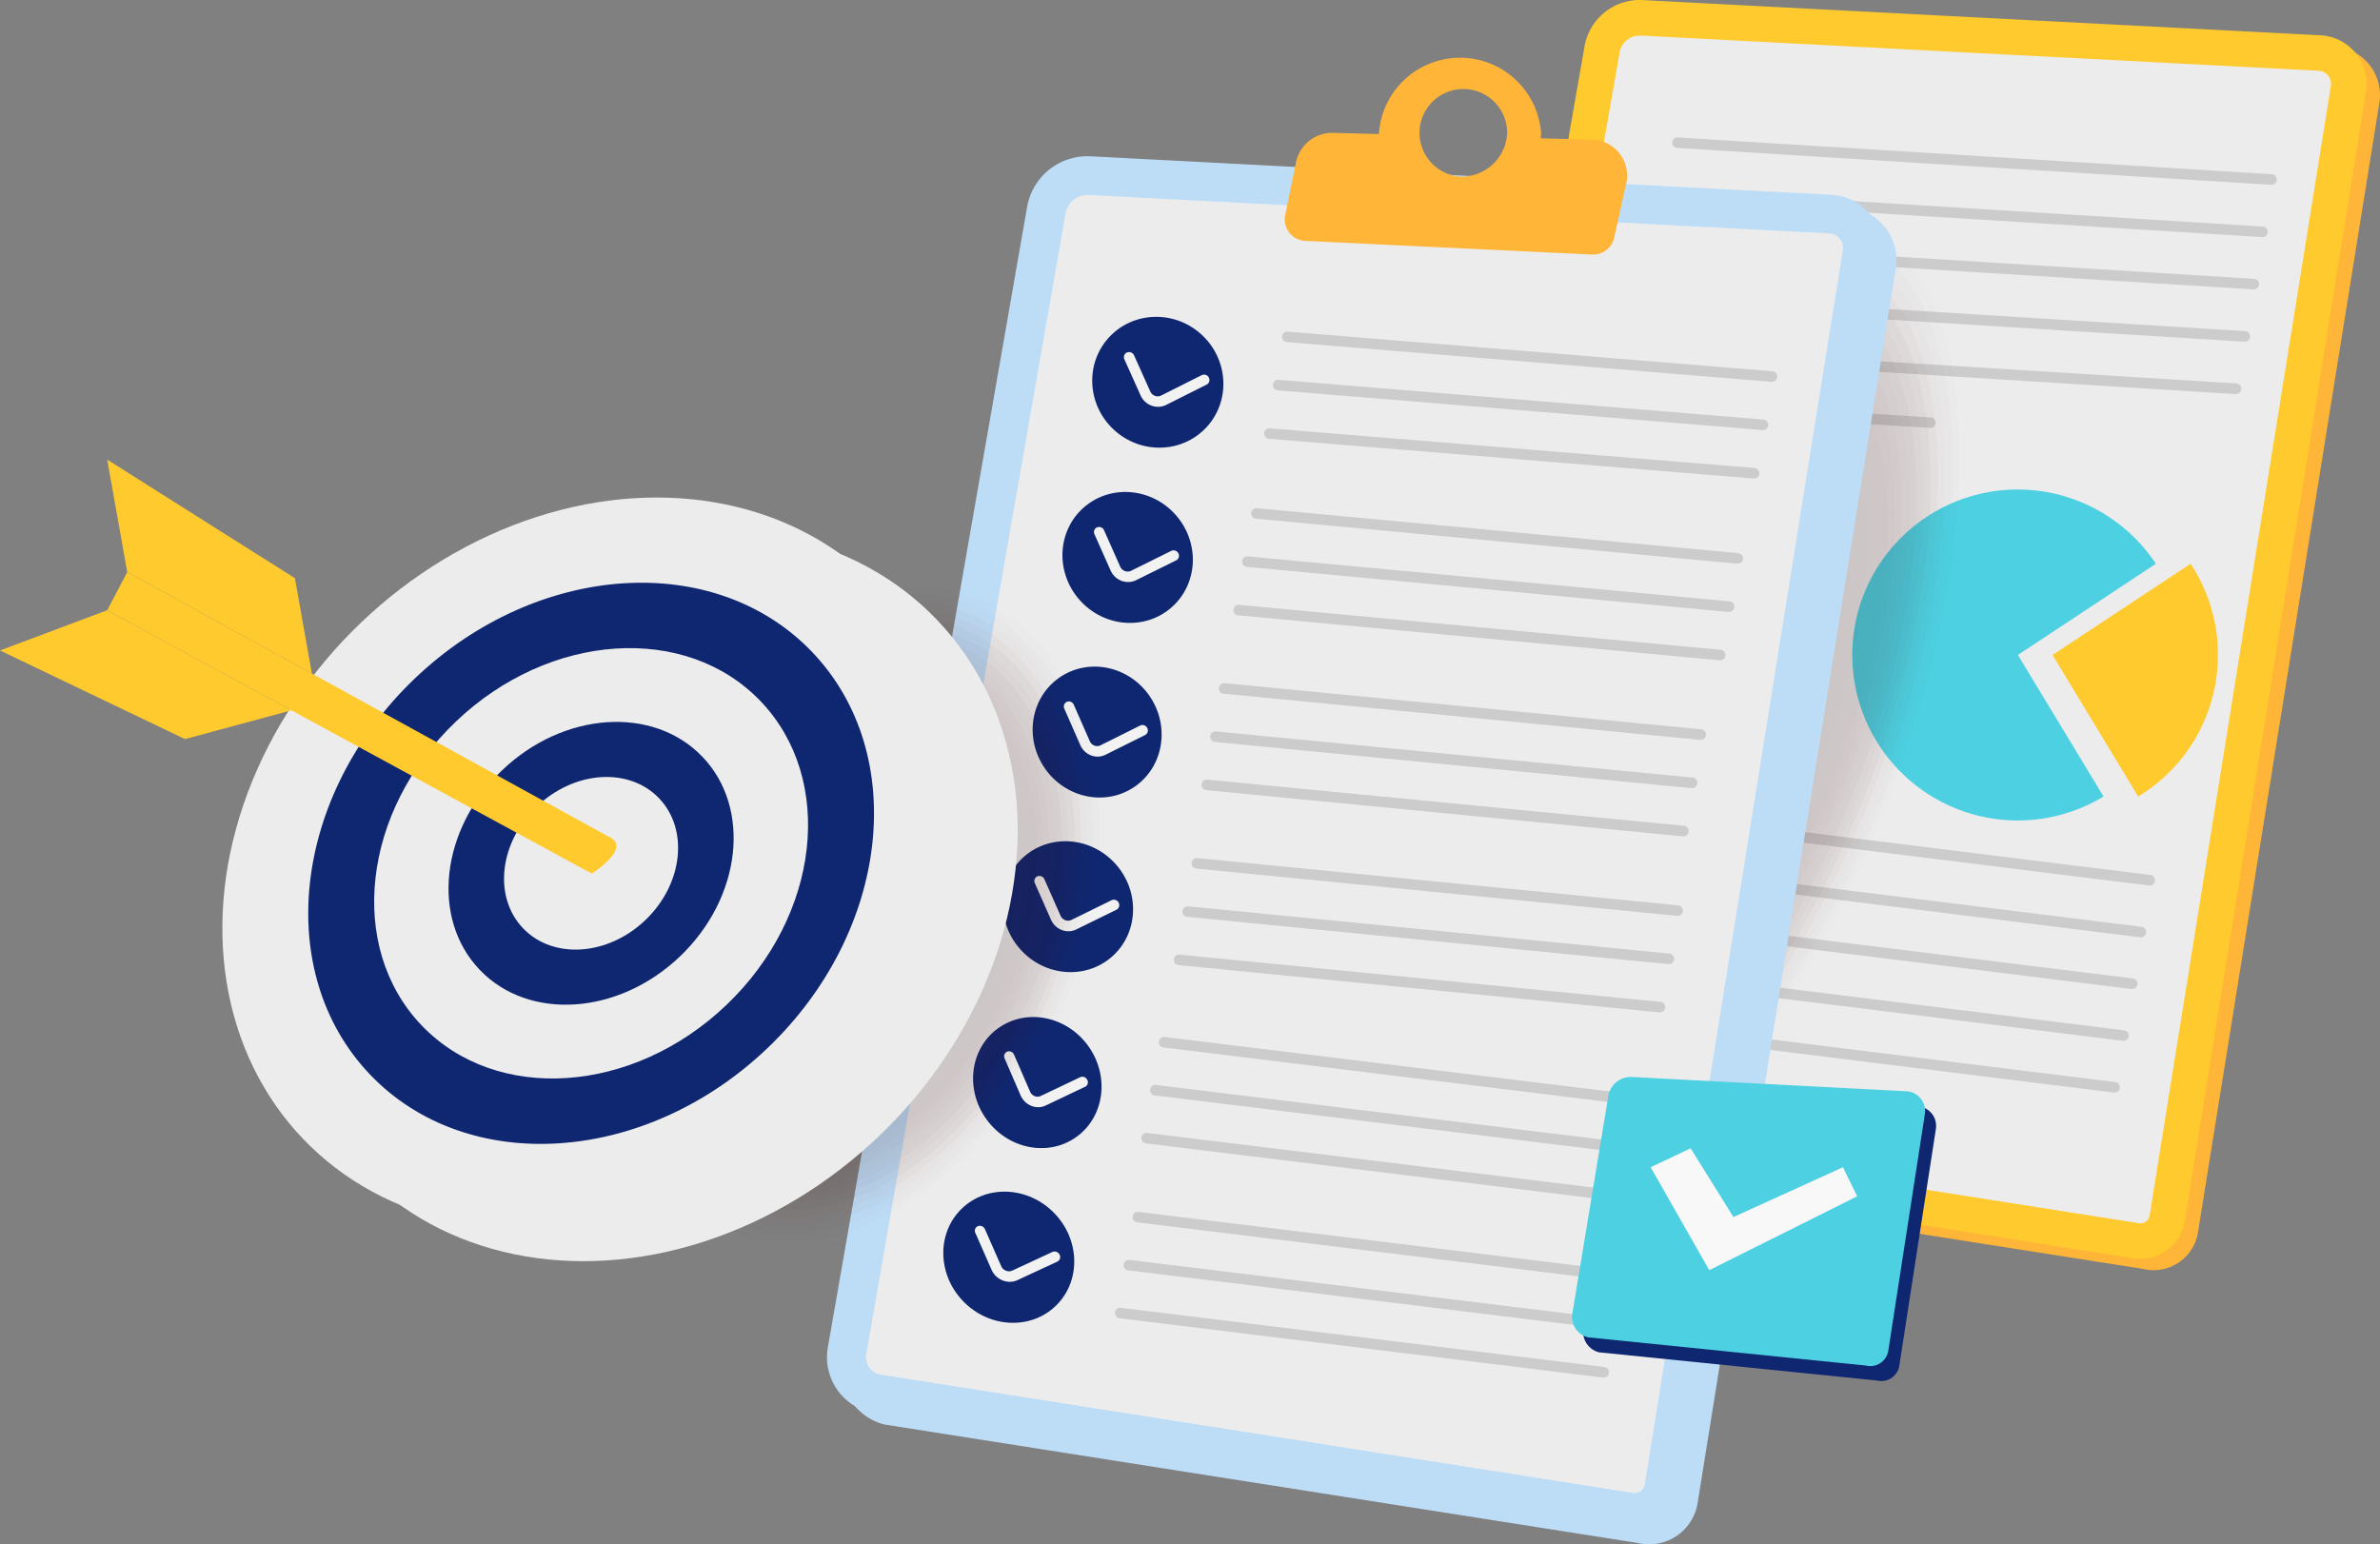 <svg xmlns="http://www.w3.org/2000/svg" xmlns:xlink="http://www.w3.org/1999/xlink" width="152.847" height="99.19" viewBox="0 0 152.847 99.19">
  <rect x="0" y="0" width="152.847" height="99.19" fill="#808080" stroke="none"/>
  <defs>
    <linearGradient id="linear-gradient" x1="-9.233" y1="6.269" x2="-9.225" y2="6.272" gradientUnits="objectBoundingBox">
      <stop offset="0" stop-color="#fe7f0a"/>
      <stop offset="1" stop-color="#ffb538"/>
    </linearGradient>
    <linearGradient id="linear-gradient-2" x1="-9.983" y1="6.63" x2="-9.988" y2="6.618" gradientUnits="objectBoundingBox">
      <stop offset="0" stop-color="#fbfbfb"/>
      <stop offset="1" stop-color="#ececec"/>
    </linearGradient>
    <linearGradient id="linear-gradient-3" x1="-8.554" y1="5.947" x2="-8.559" y2="5.936" xlink:href="#linear-gradient-2"/>
    <linearGradient id="linear-gradient-4" x1="-25.36" y1="38.74" x2="-25.367" y2="38.663" xlink:href="#linear-gradient"/>
    <linearGradient id="linear-gradient-5" x1="-9.777" y1="10.937" x2="-9.782" y2="10.916" xlink:href="#linear-gradient-2"/>
    <linearGradient id="linear-gradient-6" x1="-9.716" y1="10.973" x2="-9.698" y2="10.973" xlink:href="#linear-gradient-2"/>
    <linearGradient id="linear-gradient-7" x1="-16.867" y1="18.106" x2="-16.836" y2="18.106" xlink:href="#linear-gradient-2"/>
    <linearGradient id="linear-gradient-8" x1="-42.798" y1="42.613" x2="-42.722" y2="42.613" xlink:href="#linear-gradient-2"/>
  </defs>
  <g id="Grupo_179624" data-name="Grupo 179624" transform="translate(11581.18 12192.799)">
    <g id="Grupo_179623" data-name="Grupo 179623">
      <g id="Grupo_179622" data-name="Grupo 179622">
        <g id="Grupo_179621" data-name="Grupo 179621">
          <g id="Grupo_179428" data-name="Grupo 179428">
            <g id="Grupo_152002" data-name="Grupo 152002" transform="translate(-12131.328 -12189.789)">
              <path id="Trazado_199152" data-name="Trazado 199152" d="M652.759.7,641.047,67.732a3.339,3.339,0,0,0,2.472,3.8l44.227,6.95a2.89,2.89,0,0,0,3.509-2.093c.017-.069.032-.138.044-.207L702.947,3.639A3.127,3.127,0,0,0,700.409.018a3,3,0,0,0-.378-.043L656.494-2.288A3.6,3.6,0,0,0,652.759.7Z" fill="url(#linear-gradient)"/>
              <path id="Trazado_199153" data-name="Trazado 199153" d="M651.907-.02,640.2,67.012a3.339,3.339,0,0,0,2.472,3.8l44.227,6.95a2.89,2.89,0,0,0,3.509-2.093c.017-.069.032-.138.044-.207L702.09,2.92A3.126,3.126,0,0,0,699.554-.7a3.011,3.011,0,0,0-.379-.043L655.642-3.005A3.6,3.6,0,0,0,651.907-.02Z" fill="#feca2e"/>
              <path id="Trazado_199154" data-name="Trazado 199154" d="M687.607,75.562a.693.693,0,0,1-.15-.019L643.23,68.592a1.054,1.054,0,0,1-.778-1.194L654.161.366a1.309,1.309,0,0,1,1.292-1.091h.071l43.532,2.261a.84.84,0,0,1,.793.884.666.666,0,0,1-.011.1L688.2,75.064a.6.6,0,0,1-.589.5Z" fill="url(#linear-gradient-2)"/>
              <path id="Trazado_199155" data-name="Trazado 199155" d="M696.029,8.86h-.021L657.872,6.495a.339.339,0,0,1,.011-.678l.031,0,38.133,2.364a.339.339,0,0,1-.021.677Z" fill="#ccc"/>
              <path id="Trazado_199156" data-name="Trazado 199156" d="M695.461,12.219h-.021L657.3,9.854a.339.339,0,0,1,.011-.678l.031,0,38.136,2.365a.339.339,0,0,1-.021.677Z" fill="#ccc"/>
              <path id="Trazado_199157" data-name="Trazado 199157" d="M694.894,15.578h-.022l-38.135-2.366a.339.339,0,0,1,.011-.678l.031,0L694.914,14.9a.339.339,0,0,1-.02.677Z" fill="#ccc"/>
              <path id="Trazado_199158" data-name="Trazado 199158" d="M694.326,18.937H694.3l-38.136-2.365a.339.339,0,0,1,.011-.678l.031,0,38.136,2.365a.339.339,0,0,1-.021.677Z" fill="#ccc"/>
              <path id="Trazado_199159" data-name="Trazado 199159" d="M693.758,22.3h-.021L655.6,19.931a.339.339,0,0,1,.011-.678l.031,0,38.136,2.365a.339.339,0,0,1-.021.677Z" fill="#ccc"/>
              <path id="Trazado_199160" data-name="Trazado 199160" d="M674.123,24.472H674.1l-19.067-1.183a.339.339,0,1,1,.012-.678l.03,0L674.143,23.8a.339.339,0,0,1-.02.677Z" fill="#ccc"/>
              <path id="Trazado_199161" data-name="Trazado 199161" d="M688.213,53.865h-.042l-38-4.711a.339.339,0,1,1,.049-.676.2.2,0,0,1,.034,0l38,4.71a.339.339,0,0,1-.041.675Z" fill="#ccc"/>
              <path id="Trazado_199162" data-name="Trazado 199162" d="M687.647,57.189H687.6l-38-4.711a.339.339,0,0,1,.084-.672l38,4.71a.339.339,0,0,1-.041.675Z" fill="#ccc"/>
              <path id="Trazado_199163" data-name="Trazado 199163" d="M687.082,60.512h-.042l-38-4.711a.339.339,0,1,1,.049-.676.2.2,0,0,1,.034,0l38,4.71a.339.339,0,0,1-.041.675Z" fill="#ccc"/>
              <path id="Trazado_199164" data-name="Trazado 199164" d="M686.516,63.837h-.042l-38-4.71a.339.339,0,0,1,.083-.673l38,4.711a.338.338,0,0,1-.042.674Z" fill="#ccc"/>
              <path id="Trazado_199165" data-name="Trazado 199165" d="M685.947,67.162h-.042l-38-4.71a.339.339,0,0,1,.084-.673l38,4.711a.339.339,0,0,1-.041.675Z" fill="#ccc"/>
              <path id="Trazado_199166" data-name="Trazado 199166" d="M666.385,68.131h-.042l-19-2.355a.339.339,0,1,1,.083-.673l19,2.356a.339.339,0,0,1-.042.675Z" fill="#ccc"/>
              <path id="Trazado_199167" data-name="Trazado 199167" d="M679.741,39.058l5.5,9.09A10.628,10.628,0,1,1,688.6,33.2Z" fill="#4dd0e1"/>
              <path id="Trazado_199168" data-name="Trazado 199168" d="M692.588,39.058a10.617,10.617,0,0,1-5.122,9.09l-5.5-9.09,8.865-5.859A10.576,10.576,0,0,1,692.588,39.058Z" fill="#feca2e"/>
            </g>
            <g id="Grupo_152003" data-name="Grupo 152003" transform="translate(-12136.328 -12190.789)" opacity="0.17">
              <ellipse id="Elipse_5225" data-name="Elipse 5225" cx="34.811" cy="15.457" rx="34.811" ry="15.457" transform="matrix(0.366, -0.931, 0.931, 0.366, 635.117, 70.902)" fill="rgba(76,0,0,0)"/>
              <ellipse id="Elipse_5226" data-name="Elipse 5226" cx="33.968" cy="15.083" rx="33.968" ry="15.083" transform="matrix(0.366, -0.931, 0.931, 0.366, 635.774, 70.255)" fill="#4a0101" opacity="0.038" style="isolation: isolate"/>
              <ellipse id="Elipse_5227" data-name="Elipse 5227" cx="33.126" cy="14.709" rx="33.126" ry="14.709" transform="matrix(0.366, -0.931, 0.931, 0.366, 636.431, 69.608)" fill="#480202" opacity="0.077" style="isolation: isolate"/>
              <ellipse id="Elipse_5228" data-name="Elipse 5228" cx="32.283" cy="14.335" rx="32.283" ry="14.335" transform="matrix(0.366, -0.931, 0.931, 0.366, 637.087, 68.961)" fill="#460303" opacity="0.115" style="isolation: isolate"/>
              <ellipse id="Elipse_5229" data-name="Elipse 5229" cx="31.441" cy="13.961" rx="31.441" ry="13.961" transform="matrix(0.366, -0.931, 0.931, 0.366, 637.744, 68.314)" fill="#440404" opacity="0.154" style="isolation: isolate"/>
              <ellipse id="Elipse_5230" data-name="Elipse 5230" cx="30.598" cy="13.587" rx="30.598" ry="13.587" transform="matrix(0.366, -0.931, 0.931, 0.366, 638.4, 67.667)" fill="#420505" opacity="0.192" style="isolation: isolate"/>
              <ellipse id="Elipse_5231" data-name="Elipse 5231" cx="29.767" cy="13.218" rx="29.767" ry="13.218" transform="matrix(0.366, -0.931, 0.931, 0.366, 639.057, 67.02)" fill="#400606" opacity="0.231" style="isolation: isolate"/>
              <ellipse id="Elipse_5232" data-name="Elipse 5232" cx="28.923" cy="12.843" rx="28.923" ry="12.843" transform="matrix(0.366, -0.931, 0.931, 0.366, 639.714, 66.373)" fill="#3e0606" opacity="0.269" style="isolation: isolate"/>
              <ellipse id="Elipse_5233" data-name="Elipse 5233" cx="28.081" cy="12.468" rx="28.081" ry="12.468" transform="matrix(0.366, -0.931, 0.931, 0.366, 640.37, 65.726)" fill="#3c0707" opacity="0.308" style="isolation: isolate"/>
              <ellipse id="Elipse_5234" data-name="Elipse 5234" cx="27.238" cy="12.094" rx="27.238" ry="12.094" transform="matrix(0.366, -0.931, 0.931, 0.366, 641.027, 65.079)" fill="#3a0808" opacity="0.346" style="isolation: isolate"/>
              <ellipse id="Elipse_5235" data-name="Elipse 5235" cx="26.395" cy="11.72" rx="26.395" ry="11.72" transform="matrix(0.366, -0.931, 0.931, 0.366, 641.683, 64.432)" fill="#380909" opacity="0.385" style="isolation: isolate"/>
              <ellipse id="Elipse_5236" data-name="Elipse 5236" cx="25.552" cy="11.346" rx="25.552" ry="11.346" transform="matrix(0.366, -0.931, 0.931, 0.366, 642.34, 63.785)" fill="#360a0a" opacity="0.423" style="isolation: isolate"/>
              <ellipse id="Elipse_5237" data-name="Elipse 5237" cx="24.71" cy="10.972" rx="24.71" ry="10.972" transform="matrix(0.366, -0.931, 0.931, 0.366, 642.997, 63.138)" fill="#340b0b" opacity="0.462" style="isolation: isolate"/>
              <ellipse id="Elipse_5238" data-name="Elipse 5238" cx="23.867" cy="10.598" rx="23.867" ry="10.598" transform="matrix(0.366, -0.931, 0.931, 0.366, 643.653, 62.491)" fill="#330c0c" opacity="0.5" style="isolation: isolate"/>
              <ellipse id="Elipse_5239" data-name="Elipse 5239" cx="23.024" cy="10.224" rx="23.024" ry="10.224" transform="matrix(0.366, -0.931, 0.931, 0.366, 644.31, 61.844)" fill="#310d0d" opacity="0.538" style="isolation: isolate"/>
              <ellipse id="Elipse_5240" data-name="Elipse 5240" cx="22.181" cy="9.85" rx="22.181" ry="9.85" transform="matrix(0.366, -0.931, 0.931, 0.366, 644.966, 61.197)" fill="#2f0e0e" opacity="0.577" style="isolation: isolate"/>
              <ellipse id="Elipse_5241" data-name="Elipse 5241" cx="21.331" cy="9.472" rx="21.331" ry="9.472" transform="matrix(0.366, -0.931, 0.931, 0.366, 645.623, 60.55)" fill="#2d0f0f" opacity="0.615" style="isolation: isolate"/>
              <ellipse id="Elipse_5242" data-name="Elipse 5242" cx="20.488" cy="9.098" rx="20.488" ry="9.098" transform="matrix(0.366, -0.931, 0.931, 0.366, 646.28, 59.903)" fill="#2b1010" opacity="0.654" style="isolation: isolate"/>
              <ellipse id="Elipse_5243" data-name="Elipse 5243" cx="19.646" cy="8.723" rx="19.646" ry="8.723" transform="matrix(0.366, -0.931, 0.931, 0.366, 646.936, 59.256)" fill="#291111" opacity="0.692" style="isolation: isolate"/>
              <ellipse id="Elipse_5244" data-name="Elipse 5244" cx="18.803" cy="8.349" rx="18.803" ry="8.349" transform="matrix(0.366, -0.931, 0.931, 0.366, 647.593, 58.609)" fill="#271212" opacity="0.731" style="isolation: isolate"/>
              <ellipse id="Elipse_5245" data-name="Elipse 5245" cx="17.961" cy="7.975" rx="17.961" ry="7.975" transform="matrix(0.366, -0.931, 0.931, 0.366, 648.249, 57.962)" fill="#251212" opacity="0.769" style="isolation: isolate"/>
              <ellipse id="Elipse_5246" data-name="Elipse 5246" cx="17.119" cy="7.601" rx="17.119" ry="7.601" transform="matrix(0.366, -0.931, 0.931, 0.366, 648.906, 57.315)" fill="#231313" opacity="0.808" style="isolation: isolate"/>
              <ellipse id="Elipse_5247" data-name="Elipse 5247" cx="16.276" cy="7.227" rx="16.276" ry="7.227" transform="matrix(0.366, -0.931, 0.931, 0.366, 649.563, 56.668)" fill="#211414" opacity="0.846" style="isolation: isolate"/>
              <ellipse id="Elipse_5248" data-name="Elipse 5248" cx="15.434" cy="6.853" rx="15.434" ry="6.853" transform="matrix(0.366, -0.931, 0.931, 0.366, 650.219, 56.021)" fill="#1f1515" opacity="0.885" style="isolation: isolate"/>
              <ellipse id="Elipse_5249" data-name="Elipse 5249" cx="14.591" cy="6.479" rx="14.591" ry="6.479" transform="matrix(0.366, -0.931, 0.931, 0.366, 650.876, 55.374)" fill="#1d1616" opacity="0.923" style="isolation: isolate"/>
              <ellipse id="Elipse_5250" data-name="Elipse 5250" cx="13.749" cy="6.105" rx="13.749" ry="6.105" transform="matrix(0.366, -0.931, 0.931, 0.366, 651.532, 54.727)" fill="#1b1717" opacity="0.962" style="isolation: isolate"/>
              <ellipse id="Elipse_5251" data-name="Elipse 5251" cx="12.906" cy="5.731" rx="12.906" ry="5.731" transform="matrix(0.366, -0.931, 0.931, 0.366, 652.189, 54.08)" fill="#191818"/>
            </g>
            <g id="Grupo_152023" data-name="Grupo 152023" transform="translate(-12131.328 -12189.789)">
              <g id="Grupo_152004" data-name="Grupo 152004">
                <path id="Trazado_199169" data-name="Trazado 199169" d="M617.041,11.074,604.247,84.332a3.647,3.647,0,0,0,2.7,4.151l48.336,7.6a3.155,3.155,0,0,0,3.833-2.284c.019-.076.036-.152.049-.229l12.723-79.282a3.416,3.416,0,0,0-2.776-3.954,3.334,3.334,0,0,0-.411-.046L621.123,7.812A3.935,3.935,0,0,0,617.041,11.074Z" fill="#bddcf6"/>
                <path id="Trazado_199170" data-name="Trazado 199170" d="M616.11,10.286l-12.8,73.258a3.647,3.647,0,0,0,2.7,4.151l48.336,7.6a3.157,3.157,0,0,0,3.834-2.286c.019-.075.035-.151.048-.227L670.95,13.5a3.415,3.415,0,0,0-2.774-3.954,3.558,3.558,0,0,0-.412-.046L620.187,7.028A3.935,3.935,0,0,0,616.11,10.286Z" fill="#bddcf6"/>
                <path id="Trazado_199171" data-name="Trazado 199171" d="M655.127,92.889a.653.653,0,0,1-.164-.021l-48.336-7.6a1.152,1.152,0,0,1-.849-1.306l12.8-73.258a1.432,1.432,0,0,1,1.413-1.193h.077l47.576,2.472a.917.917,0,0,1,.867.966,1,1,0,0,1-.012.108L655.777,92.338a.656.656,0,0,1-.645.545Z" fill="url(#linear-gradient-3)"/>
                <path id="Trazado_199172" data-name="Trazado 199172" d="M652.4,5.959l-3.3-.086c.009-.116.019-.232.019-.35a5.22,5.22,0,0,0-10.41,0V5.6l-2.945-.077a2.37,2.37,0,0,0-2.385,1.9l-.693,3.391a1.373,1.373,0,0,0,1.07,1.62,1.34,1.34,0,0,0,.21.027l18.431.878a1.38,1.38,0,0,0,1.413-1.079l.776-3.488a2.31,2.31,0,0,0-1.749-2.759A2.215,2.215,0,0,0,652.4,5.959ZM643.916,8.33a2.815,2.815,0,1,1,3.025-2.807,2.923,2.923,0,0,1-3.025,2.807Z" fill="url(#linear-gradient-4)"/>
              </g>
              <g id="Grupo_152007" data-name="Grupo 152007">
                <g id="Grupo_152005" data-name="Grupo 152005">
                  <path id="Trazado_199173" data-name="Trazado 199173" d="M663.947,21.512h-.028l-31.125-2.548a.339.339,0,0,1,.055-.676h0l31.125,2.548a.339.339,0,0,1-.027.677Z" fill="#ccc"/>
                  <path id="Trazado_199174" data-name="Trazado 199174" d="M663.373,24.612h-.026l-31.125-2.548a.339.339,0,0,1,.026-.678l.03,0L663.4,23.937a.339.339,0,0,1-.028.676Z" fill="#ccc"/>
                  <path id="Trazado_199175" data-name="Trazado 199175" d="M662.8,27.724h-.028l-31.127-2.549a.339.339,0,0,1,.055-.676l31.125,2.548a.339.339,0,0,1-.027.677Z" fill="#ccc"/>
                </g>
                <ellipse id="Elipse_5252" data-name="Elipse 5252" cx="4.155" cy="4.258" rx="4.155" ry="4.258" transform="translate(618.558 21.754) rotate(-47.754)" fill="#0f2771"/>
                <g id="Grupo_152006" data-name="Grupo 152006">
                  <path id="Trazado_199176" data-name="Trazado 199176" d="M624.486,23.118a1.193,1.193,0,0,1-.383-.073,1.235,1.235,0,0,1-.7-.648l-1.045-2.328a.331.331,0,0,1,.16-.44l.009,0a.347.347,0,0,1,.45.179l1.045,2.328a.52.52,0,0,0,.3.278.5.5,0,0,0,.4-.022l2.6-1.306a.344.344,0,0,1,.459.152.333.333,0,0,1-.136.452l-.005,0-2.594,1.305A1.168,1.168,0,0,1,624.486,23.118Z" fill="#f2f2f2"/>
                </g>
              </g>
              <g id="Grupo_152010" data-name="Grupo 152010">
                <g id="Grupo_152008" data-name="Grupo 152008">
                  <path id="Trazado_199177" data-name="Trazado 199177" d="M661.76,33.194h-.032L630.8,30.305a.339.339,0,0,1,.063-.675l30.931,2.889a.339.339,0,0,1-.031.676Z" fill="#ccc"/>
                  <path id="Trazado_199178" data-name="Trazado 199178" d="M661.191,36.294h-.031L630.229,33.4a.339.339,0,0,1,.054-.676h.009l30.931,2.889a.339.339,0,0,1-.032.676Z" fill="#ccc"/>
                  <path id="Trazado_199179" data-name="Trazado 199179" d="M660.623,39.4h-.032l-30.93-2.889a.338.338,0,0,1,.063-.674l30.93,2.889a.339.339,0,0,1-.031.676Z" fill="#ccc"/>
                </g>
                <ellipse id="Elipse_5253" data-name="Elipse 5253" cx="4.12" cy="4.27" rx="4.12" ry="4.27" transform="matrix(0.748, -0.664, 0.664, 0.748, 616.65, 32.335)" fill="#0f2771"/>
                <g id="Grupo_152009" data-name="Grupo 152009">
                  <path id="Trazado_199180" data-name="Trazado 199180" d="M622.547,34.369a1.206,1.206,0,0,1-.38-.076,1.253,1.253,0,0,1-.692-.657L620.436,31.3a.331.331,0,0,1,.159-.439l.009,0a.348.348,0,0,1,.447.185l1.039,2.34a.526.526,0,0,0,.3.28.5.5,0,0,0,.4-.017l2.578-1.278a.345.345,0,0,1,.456.158.332.332,0,0,1-.134.45l-.006,0-2.578,1.277A1.161,1.161,0,0,1,622.547,34.369Z" fill="#f2f2f2"/>
                </g>
              </g>
              <g id="Grupo_152013" data-name="Grupo 152013">
                <g id="Grupo_152011" data-name="Grupo 152011">
                  <path id="Trazado_199181" data-name="Trazado 199181" d="M659.384,44.512h-.033l-30.6-2.966a.339.339,0,0,1,.031-.678l.034,0,30.6,2.966a.339.339,0,0,1-.033.676Z" fill="#ccc"/>
                  <path id="Trazado_199182" data-name="Trazado 199182" d="M658.822,47.612h-.033l-30.6-2.966a.339.339,0,0,1,.031-.678l.034,0,30.6,2.966a.339.339,0,0,1-.032.676Z" fill="#ccc"/>
                  <path id="Trazado_199183" data-name="Trazado 199183" d="M658.26,50.706h-.033l-30.6-2.966a.339.339,0,0,1,.031-.677.187.187,0,0,1,.034,0l30.6,2.966a.339.339,0,0,1-.032.676Z" fill="#ccc"/>
                </g>
                <ellipse id="Elipse_5254" data-name="Elipse 5254" cx="4.087" cy="4.257" rx="4.087" ry="4.257" transform="translate(614.835 42.783) rotate(-34.178)" fill="#0f2771"/>
                <g id="Grupo_152012" data-name="Grupo 152012">
                  <path id="Trazado_199184" data-name="Trazado 199184" d="M620.589,45.585a1.179,1.179,0,0,1-.376-.078,1.243,1.243,0,0,1-.685-.657L618.5,42.507a.331.331,0,0,1,.161-.44l.005,0a.343.343,0,0,1,.442.186l1.028,2.342a.527.527,0,0,0,.293.282.487.487,0,0,0,.394-.017l2.55-1.271a.34.34,0,0,1,.452.159.332.332,0,0,1-.135.45l0,0-2.551,1.271A1.144,1.144,0,0,1,620.589,45.585Z" fill="#f2f2f2"/>
                </g>
              </g>
              <g id="Grupo_152016" data-name="Grupo 152016">
                <g id="Grupo_152014" data-name="Grupo 152014">
                  <path id="Trazado_199185" data-name="Trazado 199185" d="M657.893,55.812h-.033l-30.9-3.037a.339.339,0,0,1,.066-.674l30.9,3.037a.339.339,0,0,1-.033.676Z" fill="#ccc"/>
                  <path id="Trazado_199186" data-name="Trazado 199186" d="M657.326,58.912h-.034l-30.9-3.037a.339.339,0,0,1,.066-.675l30.9,3.037a.339.339,0,0,1-.032.676Z" fill="#ccc"/>
                  <path id="Trazado_199187" data-name="Trazado 199187" d="M656.758,62.012h-.034l-30.9-3.037a.339.339,0,0,1,.066-.674l30.9,3.037a.339.339,0,0,1-.033.676Z" fill="#ccc"/>
                </g>
                <ellipse id="Elipse_5255" data-name="Elipse 5255" cx="4.107" cy="4.277" rx="4.107" ry="4.277" transform="translate(612.827 54.713) rotate(-41.217)" fill="#0f2771"/>
                <g id="Grupo_152015" data-name="Grupo 152015">
                  <path id="Trazado_199188" data-name="Trazado 199188" d="M618.716,56.8a1.2,1.2,0,0,1-.379-.078,1.251,1.251,0,0,1-.692-.66l-1.038-2.35a.329.329,0,0,1,.158-.437l.01,0a.346.346,0,0,1,.446.187l1.038,2.344a.533.533,0,0,0,.3.282.493.493,0,0,0,.4-.015l2.576-1.265a.345.345,0,0,1,.456.159.333.333,0,0,1-.134.45l-.006,0-2.576,1.264A1.15,1.15,0,0,1,618.716,56.8Z" fill="#f2f2f2"/>
                </g>
              </g>
              <g id="Grupo_152019" data-name="Grupo 152019">
                <g id="Grupo_152017" data-name="Grupo 152017">
                  <path id="Trazado_199189" data-name="Trazado 199189" d="M655.392,68h-.042l-30.482-3.733a.339.339,0,0,1,.077-.674h.005l30.483,3.734a.339.339,0,0,1-.041.675Z" fill="#ccc"/>
                  <path id="Trazado_199190" data-name="Trazado 199190" d="M654.832,71.08h-.042l-30.482-3.733a.339.339,0,0,1,.077-.674h.005l30.483,3.734a.339.339,0,0,1-.041.675Z" fill="#ccc"/>
                  <path id="Trazado_199191" data-name="Trazado 199191" d="M654.272,74.164h-.042l-30.483-3.736a.338.338,0,0,1,.082-.672l30.483,3.733a.339.339,0,0,1-.041.675Z" fill="#ccc"/>
                </g>
                <ellipse id="Elipse_5256" data-name="Elipse 5256" cx="4.028" cy="4.302" rx="4.028" ry="4.302" transform="translate(610.976 65.417) rotate(-36.091)" fill="#0f2771"/>
                <g id="Grupo_152018" data-name="Grupo 152018">
                  <path id="Trazado_199192" data-name="Trazado 199192" d="M616.747,68.1a1.213,1.213,0,0,1-.375-.087,1.28,1.28,0,0,1-.682-.675l-1.024-2.368a.325.325,0,0,1,.154-.433l.011-.005a.35.35,0,0,1,.441.2L616.3,67.1a.545.545,0,0,0,.291.289.478.478,0,0,0,.392-.007l2.541-1.207a.346.346,0,0,1,.45.17.326.326,0,0,1-.129.444l-.009,0L617.291,68A1.1,1.1,0,0,1,616.747,68.1Z" fill="#f2f2f2"/>
                </g>
              </g>
              <g id="Grupo_152022" data-name="Grupo 152022">
                <g id="Grupo_152020" data-name="Grupo 152020">
                  <path id="Trazado_199193" data-name="Trazado 199193" d="M654.279,79.3h-.041l-31.054-3.8a.339.339,0,1,1,.083-.673h0l31.053,3.8a.339.339,0,0,1-.041.675Z" fill="#ccc"/>
                  <path id="Trazado_199194" data-name="Trazado 199194" d="M653.709,82.383h-.042l-31.053-3.8a.338.338,0,1,1,.082-.672h0l31.054,3.8a.339.339,0,0,1-.041.675Z" fill="#ccc"/>
                  <path id="Trazado_199195" data-name="Trazado 199195" d="M653.138,85.467H653.1l-31.05-3.807a.339.339,0,0,1,.083-.673l31.053,3.805a.339.339,0,0,1-.041.675Z" fill="#ccc"/>
                </g>
                <ellipse id="Elipse_5257" data-name="Elipse 5257" cx="4.07" cy="4.343" rx="4.07" ry="4.343" transform="translate(608.987 77.466) rotate(-44.231)" fill="#0f2771"/>
                <g id="Grupo_152021" data-name="Grupo 152021">
                  <path id="Trazado_199196" data-name="Trazado 199196" d="M614.91,79.312a1.222,1.222,0,0,1-.381-.088,1.3,1.3,0,0,1-.7-.676l-1.043-2.371a.321.321,0,0,1,.15-.429l.018-.008a.358.358,0,0,1,.449.2l1.044,2.372a.548.548,0,0,0,.3.289.505.505,0,0,0,.4,0l2.588-1.2a.355.355,0,0,1,.458.171.323.323,0,0,1-.124.439l-.017.009-2.588,1.2A1.143,1.143,0,0,1,614.91,79.312Z" fill="#f2f2f2"/>
                </g>
              </g>
            </g>
            <g id="Grupo_152024" data-name="Grupo 152024" transform="translate(-12131.328 -12189.789)">
              <path id="Trazado_199197" data-name="Trazado 199197" d="M654.147,68.336l-2.31,13.97a1.353,1.353,0,0,0,1,1.539l17.846,1.811a1.172,1.172,0,0,0,1.422-.85c.007-.027.012-.054.017-.081l2.347-15.2a1.265,1.265,0,0,0-1.026-1.466,1.148,1.148,0,0,0-.155-.017l-17.629-.916A1.458,1.458,0,0,0,654.147,68.336Z" fill="#0f2771"/>
              <path id="Trazado_199198" data-name="Trazado 199198" d="M653.439,67.374l-2.31,13.97a1.351,1.351,0,0,0,1,1.539l17.847,1.811a1.169,1.169,0,0,0,1.42-.847q.011-.042.018-.084l2.348-15.2a1.267,1.267,0,0,0-1.029-1.467,1.1,1.1,0,0,0-.152-.017l-17.63-.916A1.457,1.457,0,0,0,653.439,67.374Z" fill="#4dd0e1"/>
              <path id="Trazado_199199" data-name="Trazado 199199" d="M656.155,71.959l3.765,6.611,9.5-4.745-.914-1.867-7.034,3.2-2.749-4.416Z" fill="#f8f8f8"/>
            </g>
            <g id="Grupo_152025" data-name="Grupo 152025" transform="translate(-12133.978 -12190.886)" opacity="0.17">
              <ellipse id="Elipse_5258" data-name="Elipse 5258" cx="22.435" cy="15.457" rx="22.435" ry="15.457" transform="matrix(0.366, -0.931, 0.931, 0.366, 584.644, 71.999)" fill="rgba(76,0,0,0)"/>
              <ellipse id="Elipse_5259" data-name="Elipse 5259" cx="21.892" cy="15.083" rx="21.892" ry="15.083" transform="matrix(0.366, -0.931, 0.931, 0.366, 585.191, 71.631)" fill="#4a0101" opacity="0.038" style="isolation: isolate"/>
              <ellipse id="Elipse_5260" data-name="Elipse 5260" cx="21.349" cy="14.709" rx="21.349" ry="14.709" transform="matrix(0.366, -0.931, 0.931, 0.366, 585.738, 71.263)" fill="#480202" opacity="0.077" style="isolation: isolate"/>
              <ellipse id="Elipse_5261" data-name="Elipse 5261" cx="20.806" cy="14.335" rx="20.806" ry="14.335" transform="matrix(0.366, -0.931, 0.931, 0.366, 586.284, 70.894)" fill="#460303" opacity="0.115" style="isolation: isolate"/>
              <ellipse id="Elipse_5262" data-name="Elipse 5262" cx="20.263" cy="13.961" rx="20.263" ry="13.961" transform="matrix(0.366, -0.931, 0.931, 0.366, 586.831, 70.526)" fill="#440404" opacity="0.154" style="isolation: isolate"/>
              <ellipse id="Elipse_5263" data-name="Elipse 5263" cx="19.72" cy="13.587" rx="19.72" ry="13.587" transform="matrix(0.366, -0.931, 0.931, 0.366, 587.378, 70.158)" fill="#420505" opacity="0.192" style="isolation: isolate"/>
              <ellipse id="Elipse_5264" data-name="Elipse 5264" cx="19.177" cy="13.213" rx="19.177" ry="13.213" transform="matrix(0.366, -0.931, 0.931, 0.366, 587.925, 69.789)" fill="#400606" opacity="0.231" style="isolation: isolate"/>
              <ellipse id="Elipse_5265" data-name="Elipse 5265" cx="18.634" cy="12.838" rx="18.634" ry="12.838" transform="matrix(0.366, -0.931, 0.931, 0.366, 588.472, 69.421)" fill="#3e0606" opacity="0.269" style="isolation: isolate"/>
              <ellipse id="Elipse_5266" data-name="Elipse 5266" cx="18.091" cy="12.464" rx="18.091" ry="12.464" transform="matrix(0.366, -0.931, 0.931, 0.366, 589.019, 69.053)" fill="#3c0707" opacity="0.308" style="isolation: isolate"/>
              <ellipse id="Elipse_5267" data-name="Elipse 5267" cx="17.548" cy="12.09" rx="17.548" ry="12.09" transform="matrix(0.366, -0.931, 0.931, 0.366, 589.566, 68.685)" fill="#3a0808" opacity="0.346" style="isolation: isolate"/>
              <ellipse id="Elipse_5268" data-name="Elipse 5268" cx="17.005" cy="11.716" rx="17.005" ry="11.716" transform="matrix(0.366, -0.931, 0.931, 0.366, 590.113, 68.316)" fill="#380909" opacity="0.385" style="isolation: isolate"/>
              <ellipse id="Elipse_5269" data-name="Elipse 5269" cx="16.462" cy="11.342" rx="16.462" ry="11.342" transform="matrix(0.366, -0.931, 0.931, 0.366, 590.66, 67.948)" fill="#360a0a" opacity="0.423" style="isolation: isolate"/>
              <ellipse id="Elipse_5270" data-name="Elipse 5270" cx="15.919" cy="10.968" rx="15.919" ry="10.968" transform="matrix(0.366, -0.931, 0.931, 0.366, 591.207, 67.58)" fill="#340b0b" opacity="0.462" style="isolation: isolate"/>
              <ellipse id="Elipse_5271" data-name="Elipse 5271" cx="15.376" cy="10.594" rx="15.376" ry="10.594" transform="matrix(0.366, -0.931, 0.931, 0.366, 591.754, 67.212)" fill="#330c0c" opacity="0.5" style="isolation: isolate"/>
              <ellipse id="Elipse_5272" data-name="Elipse 5272" cx="14.833" cy="10.22" rx="14.833" ry="10.22" transform="matrix(0.366, -0.931, 0.931, 0.366, 592.301, 66.843)" fill="#310d0d" opacity="0.538" style="isolation: isolate"/>
              <ellipse id="Elipse_5273" data-name="Elipse 5273" cx="14.29" cy="9.846" rx="14.29" ry="9.846" transform="matrix(0.366, -0.931, 0.931, 0.366, 592.848, 66.475)" fill="#2f0e0e" opacity="0.577" style="isolation: isolate"/>
              <ellipse id="Elipse_5274" data-name="Elipse 5274" cx="13.747" cy="9.472" rx="13.747" ry="9.472" transform="matrix(0.366, -0.931, 0.931, 0.366, 593.395, 66.107)" fill="#2d0f0f" opacity="0.615" style="isolation: isolate"/>
              <ellipse id="Elipse_5275" data-name="Elipse 5275" cx="13.209" cy="9.101" rx="13.209" ry="9.101" transform="matrix(0.366, -0.931, 0.931, 0.366, 593.941, 65.738)" fill="#2b1010" opacity="0.654" style="isolation: isolate"/>
              <ellipse id="Elipse_5276" data-name="Elipse 5276" cx="12.666" cy="8.726" rx="12.666" ry="8.726" transform="matrix(0.366, -0.931, 0.931, 0.366, 594.488, 65.37)" fill="#291111" opacity="0.692" style="isolation: isolate"/>
              <ellipse id="Elipse_5277" data-name="Elipse 5277" cx="12.118" cy="8.349" rx="12.118" ry="8.349" transform="matrix(0.366, -0.931, 0.931, 0.366, 595.035, 65.002)" fill="#271212" opacity="0.731" style="isolation: isolate"/>
              <ellipse id="Elipse_5278" data-name="Elipse 5278" cx="11.575" cy="7.975" rx="11.575" ry="7.975" transform="matrix(0.366, -0.931, 0.931, 0.366, 595.582, 64.634)" fill="#251212" opacity="0.769" style="isolation: isolate"/>
              <ellipse id="Elipse_5279" data-name="Elipse 5279" cx="11.033" cy="7.601" rx="11.033" ry="7.601" transform="matrix(0.366, -0.931, 0.931, 0.366, 596.129, 64.265)" fill="#231313" opacity="0.808" style="isolation: isolate"/>
              <ellipse id="Elipse_5280" data-name="Elipse 5280" cx="10.494" cy="7.23" rx="10.494" ry="7.23" transform="matrix(0.366, -0.931, 0.931, 0.366, 596.676, 63.897)" fill="#211414" opacity="0.846" style="isolation: isolate"/>
              <ellipse id="Elipse_5281" data-name="Elipse 5281" cx="9.947" cy="6.853" rx="9.947" ry="6.853" transform="matrix(0.366, -0.931, 0.931, 0.366, 597.223, 63.529)" fill="#1f1515" opacity="0.885" style="isolation: isolate"/>
              <ellipse id="Elipse_5282" data-name="Elipse 5282" cx="9.404" cy="6.479" rx="9.404" ry="6.479" transform="matrix(0.366, -0.931, 0.931, 0.366, 597.77, 63.161)" fill="#1d1616" opacity="0.923" style="isolation: isolate"/>
              <ellipse id="Elipse_5283" data-name="Elipse 5283" cx="8.861" cy="6.105" rx="8.861" ry="6.105" transform="matrix(0.366, -0.931, 0.931, 0.366, 598.317, 62.792)" fill="#1b1717" opacity="0.962" style="isolation: isolate"/>
              <ellipse id="Elipse_5284" data-name="Elipse 5284" cx="8.318" cy="5.731" rx="8.318" ry="5.731" transform="matrix(0.366, -0.931, 0.931, 0.366, 598.864, 62.424)" fill="#191818"/>
            </g>
            <g id="Grupo_152028" data-name="Grupo 152028" transform="translate(-12131.328 -12189.789)">
              <g id="Grupo_152026" data-name="Grupo 152026">
                <ellipse id="Elipse_5285" data-name="Elipse 5285" cx="25.6" cy="21.386" rx="25.6" ry="21.386" transform="matrix(0.723, -0.691, 0.691, 0.723, 558.534, 56.725)" fill="url(#linear-gradient-5)"/>
                <ellipse id="Elipse_5286" data-name="Elipse 5286" cx="25.6" cy="21.386" rx="25.6" ry="21.386" transform="matrix(0.723, -0.691, 0.691, 0.723, 554.826, 54.667)" fill="url(#linear-gradient-6)"/>
                <ellipse id="Elipse_5287" data-name="Elipse 5287" cx="19.636" cy="16.404" rx="19.636" ry="16.404" transform="matrix(0.723, -0.691, 0.691, 0.723, 562.579, 54.147)" fill="#0f2771"/>
                <ellipse id="Elipse_5288" data-name="Elipse 5288" cx="15.06" cy="12.58" rx="15.06" ry="12.58" transform="matrix(0.723, -0.691, 0.691, 0.723, 568.529, 53.749)" fill="url(#linear-gradient-7)"/>
                <ellipse id="Elipse_5289" data-name="Elipse 5289" cx="9.896" cy="8.267" rx="9.896" ry="8.267" transform="matrix(0.723, -0.691, 0.691, 0.723, 575.241, 53.299)" fill="#0f2771"/>
                <ellipse id="Elipse_5290" data-name="Elipse 5290" cx="6.041" cy="5.046" rx="6.041" ry="5.046" transform="matrix(0.723, -0.691, 0.691, 0.723, 580.253, 52.963)" fill="url(#linear-gradient-8)"/>
              </g>
              <g id="Grupo_152027" data-name="Grupo 152027">
                <path id="Trazado_199200" data-name="Trazado 199200" d="M589.182,50.7,558.319,33.731l-1.285,2.452L588.154,53.1S590.862,51.394,589.182,50.7Z" fill="#feca2e"/>
                <path id="Trazado_199201" data-name="Trazado 199201" d="M558.319,33.731l-1.286-7.22,12.055,7.615,1.088,6.124Z" fill="#feca2e"/>
                <path id="Trazado_199202" data-name="Trazado 199202" d="M557.034,36.183l-6.886,2.584,11.88,5.692,6.834-1.847Z" fill="#feca2e"/>
              </g>
            </g>
          </g>
        </g>
      </g>
    </g>
  </g>
</svg>
